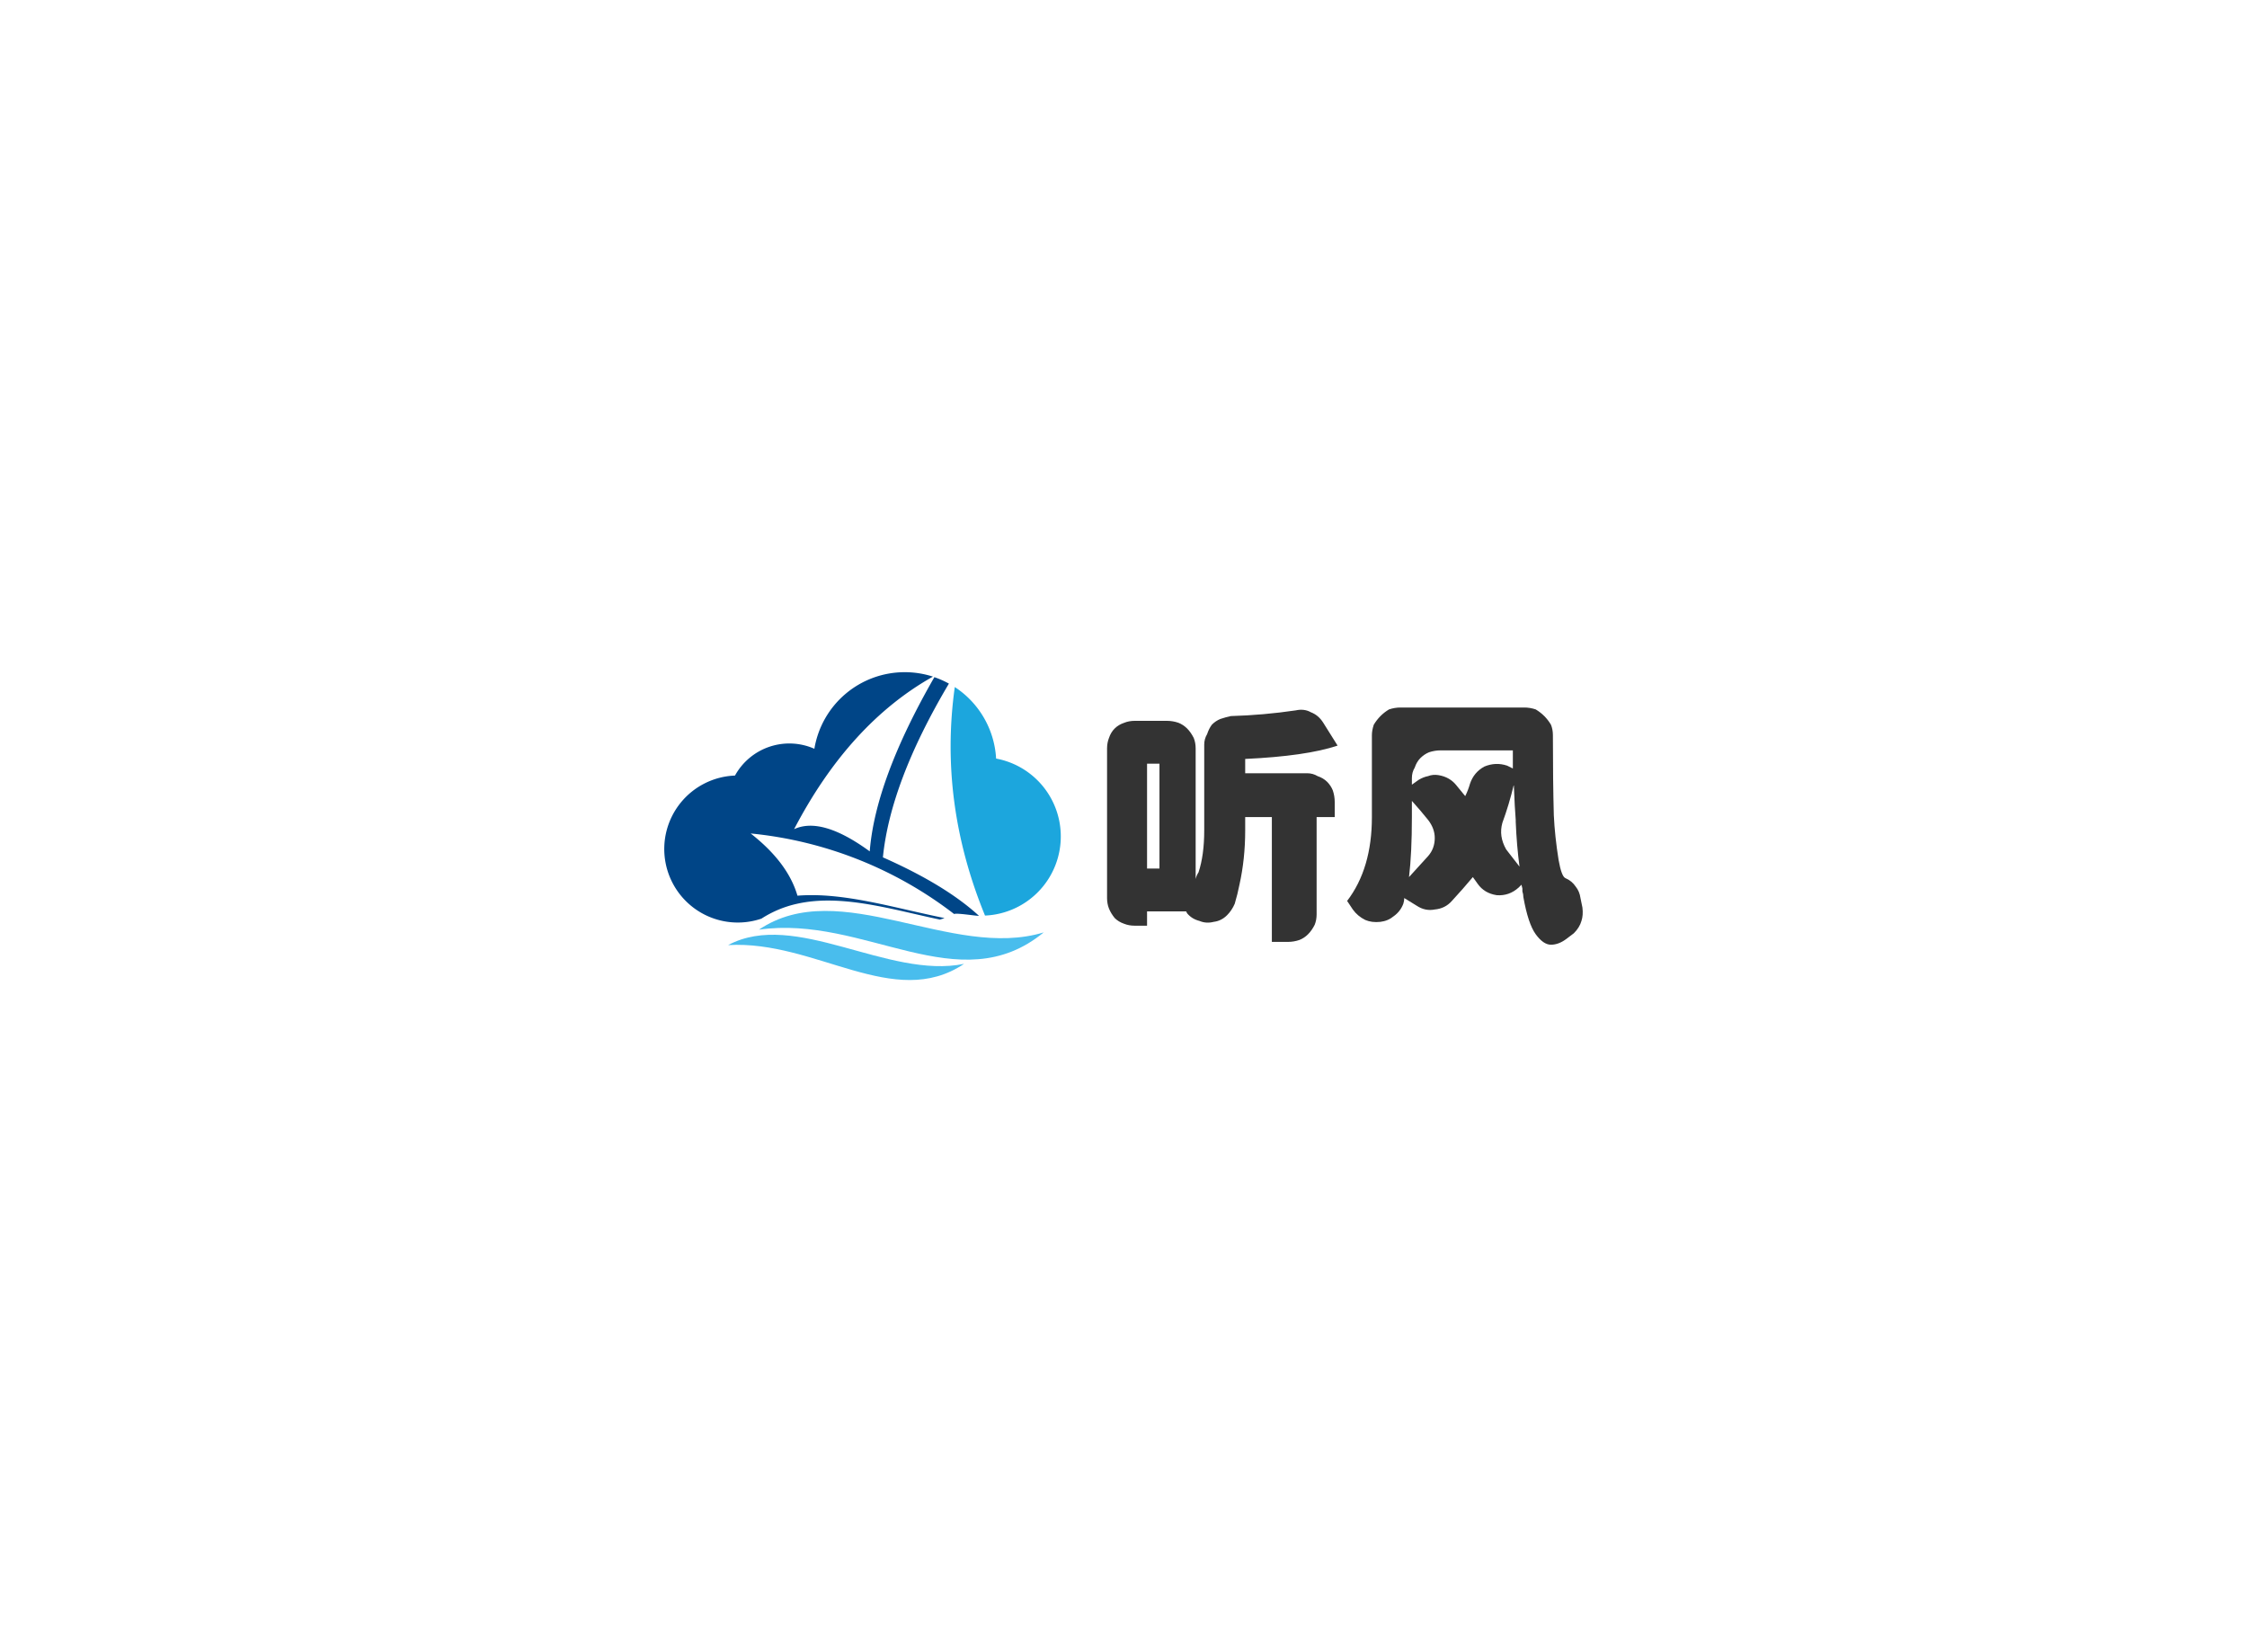 <svg data-v-6805eed4="" version="1.0" xmlns="http://www.w3.org/2000/svg" xmlns:xlink="http://www.w3.org/1999/xlink" width="100%" height="100%" viewBox="0 0 340 250" preserveAspectRatio="xMidYMid meet" color-interpolation-filters="sRGB" style="margin: auto;"> <rect data-v-6805eed4="" x="0" y="0" width="100%" height="100%" fill="#ffffff" fill-opacity="0" class="background"></rect> <rect data-v-6805eed4="" x="0" y="0" width="100%" height="100%" fill="url(#watermark)" fill-opacity="1" class="watermarklayer"></rect> <g data-v-6805eed4="" fill="#333" class="icon-text-wrapper icon-svg-group iconsvg" transform="translate(100.512,101.71)"><g class="iconsvg-imagesvg" transform="translate(0,0)"><g><rect fill="#333" fill-opacity="0" stroke-width="2" x="0" y="0" width="60" height="46.581" class="image-rect"></rect> <svg x="0" y="0" width="60" height="46.581" filtersec="colorsb1110987169" class="image-svg-svg primary" style="overflow: visible;"><svg xmlns="http://www.w3.org/2000/svg" viewBox="-0.062 -0 128.806 99.999"><g fill-rule="evenodd"><path d="M30.69 83.64c26.31-17.79 62.59 10 92.51.88-27.5 22.62-58.2-5.8-92.51-.88z" fill="#49bded"></path><path d="M20.67 88.65C42.46 77 72.5 99.8 97.32 94.75 74.53 110 49.13 87 20.67 88.65z" fill="#49bded"></path><path d="M94.31 4.83a29.72 29.72 0 0 1 13.42 23.23 25.73 25.73 0 0 1-3.6 51Q89.07 42.31 94.31 4.83" fill="#1ca6dd"></path><path d="M78.06 0a29.71 29.71 0 0 1 9.15 1.44Q60 16.73 42.11 51c6-2.79 14.18-.38 24.57 7.21q1.83-23.26 21-56.59a29.32 29.32 0 0 1 4.72 2.09q-19 32-21.44 56.44 20.34 9 31.21 19c-1.29 0-7.26-1-8.07-.59A128.81 128.81 0 0 0 28 52.39c8.09 6.32 13.14 13.09 15.2 20.21 15-1.21 31.48 4 47.78 7.27-.5.18-1 .35-1.51.49q-2.58-.54-5.15-1.13c-7-1.58-14-3.3-21.1-4.29-6.68-.92-13.58-1.2-20.2.3a35.27 35.27 0 0 0-11.51 4.81 23.88 23.88 0 1 1-8.6-46.47 20.15 20.15 0 0 1 25.79-8.7A29.74 29.74 0 0 1 78.06 0" fill="#004587"></path></g></svg></svg> <!----></g></g> <g transform="translate(67,5.345)"><g data-gra="path-name" fill-rule="" class="tp-name iconsvg-namesvg"><g transform="scale(0.82)"><g><path d="M1.23-2.46L1.23-30.06Q1.23-31.11 1.58-31.99L1.58-31.99Q1.93-33.05 2.64-33.75L2.64-33.75Q3.34-34.45 4.39-34.8L4.39-34.8Q5.27-35.16 6.33-35.16L6.33-35.16 12.3-35.16Q13.36-35.16 14.41-34.8L14.41-34.8Q15.29-34.45 16-33.75L16-33.75Q16.7-33.05 17.23-31.99L17.23-31.99Q17.58-31.11 17.58-30.06L17.58-30.06 17.58-5.98Q17.75-6.68 18.11-7.21L18.11-7.21Q19.16-10.37 19.16-14.94L19.16-14.94 19.16-30.76Q19.16-31.82 19.69-32.7L19.69-32.7Q20.04-33.75 20.57-34.45L20.57-34.45Q21.27-35.16 22.15-35.51L22.15-35.51Q23.2-35.86 24.08-36.04L24.08-36.04Q30.06-36.21 36.04-37.09L36.04-37.09Q37.62-37.44 38.85-36.74L38.85-36.74Q40.25-36.21 41.13-34.8L41.13-34.8 43.77-30.59Q37.97-28.65 26.72-28.13L26.72-28.13 26.72-25.49 38.14-25.49Q39.2-25.49 40.08-24.96L40.08-24.96Q41.13-24.61 41.84-23.91L41.84-23.91Q42.54-23.2 42.89-22.32L42.89-22.32Q43.24-21.27 43.24-20.21L43.24-20.21 43.24-17.4 39.9-17.4 39.9 0.53Q39.9 1.58 39.55 2.46L39.55 2.46Q39.02 3.52 38.32 4.22L38.32 4.22Q37.62 4.92 36.74 5.27L36.74 5.27Q35.68 5.63 34.63 5.63L34.63 5.63 31.64 5.63 31.64-17.4 26.72-17.4 26.72-14.94Q26.72-9.67 25.66-4.92L25.66-4.92Q25.31-3.16 24.79-1.41L24.79-1.41Q24.26-0.18 23.38 0.7L23.38 0.7Q22.32 1.76 20.92 1.93L20.92 1.93Q19.51 2.29 18.28 1.76L18.28 1.76Q16.88 1.41 16 0.35L16 0.35 15.82 0 8.61 0 8.61 2.64 6.33 2.64Q5.27 2.64 4.39 2.29L4.39 2.29Q3.34 1.93 2.64 1.23L2.64 1.23Q1.93 0.35 1.58-0.53L1.58-0.53Q1.23-1.41 1.23-2.46L1.23-2.46ZM8.61-27.25L8.61-7.91 10.9-7.91 10.9-27.25 8.61-27.25ZM55.37-37.62L78.22-37.62Q79.28-37.62 80.33-37.27L80.33-37.27Q81.21-36.74 81.91-36.04L81.91-36.04Q82.62-35.33 83.14-34.45L83.14-34.45Q83.5-33.57 83.5-32.52L83.5-32.52Q83.5-23.91 83.67-17.75L83.67-17.75Q83.85-13.89 84.55-9.49L84.55-9.49Q85.08-6.5 85.78-6.15L85.78-6.15Q87.01-5.63 87.71-4.57L87.71-4.57Q88.42-3.69 88.59-2.46L88.59-2.46 88.95-0.7Q89.12 0.7 88.77 1.76L88.77 1.76Q88.42 2.99 87.36 4.04L87.36 4.04Q86.66 4.57 85.96 5.1L85.96 5.1Q84.55 6.15 83.14 6.15L83.14 6.15Q81.74 6.15 80.33 4.22L80.33 4.22Q78.93 2.29 78.05-2.64L78.05-2.64Q78.05-3.16 77.87-3.69L77.87-3.69 77.87-4.22 77.7-4.92 77.17-4.39Q75.41-2.81 73.13-2.99L73.13-2.99Q70.84-3.34 69.61-5.1L69.61-5.1 68.73-6.33Q66.97-4.22 64.86-1.93L64.86-1.93Q63.63-0.53 61.7-0.35L61.7-0.35Q59.94 0 58.36-1.05L58.36-1.05 56.07-2.46Q56.07-1.93 55.9-1.41L55.9-1.41Q55.37 0 54.14 0.88L54.14 0.88Q53.09 1.76 51.68 1.93L51.68 1.93Q50.1 2.11 48.87 1.58L48.87 1.58Q47.46 0.88 46.58-0.35L46.58-0.35 45.53-1.93Q50.1-7.91 50.1-17.4L50.1-17.4 50.1-32.52Q50.1-33.4 50.45-34.45L50.45-34.45Q50.98-35.33 51.68-36.04L51.68-36.04Q52.38-36.74 53.26-37.27L53.26-37.27Q54.32-37.62 55.37-37.62L55.37-37.62ZM57.48-20.39L57.48-17.4Q57.48-10.72 56.95-6.33L56.95-6.33Q58.89-8.44 60.47-10.2L60.47-10.2Q61.7-11.6 61.7-13.54L61.7-13.54Q61.7-15.29 60.47-16.88L60.47-16.88Q59.06-18.63 57.48-20.39L57.48-20.39ZM76.29-23.38L76.29-23.38Q75.41-19.69 74.18-16.35L74.18-16.35Q73.83-15.12 74-13.89L74-13.89Q74.18-12.66 74.88-11.43L74.88-11.43 77.34-8.26Q76.82-12.13 76.64-16.52L76.64-16.52Q76.64-16.7 76.64-16.88L76.64-16.88Q76.46-18.98 76.29-23.38ZM65.74-23.2L67.32-21.27Q67.85-22.32 68.2-23.55L68.2-23.55Q68.91-25.66 70.84-26.72L70.84-26.72Q72.95-27.6 75.06-26.89L75.06-26.89 76.11-26.37Q76.11-28.13 76.11-29.71L76.11-29.71 62.75-29.71Q61.7-29.71 60.64-29.36L60.64-29.36Q59.77-29 59.06-28.3L59.06-28.3Q58.36-27.6 58.01-26.54L58.01-26.54Q57.48-25.66 57.48-24.61L57.48-24.61 57.48-23.38 58.71-24.26Q59.59-24.79 60.47-24.96L60.47-24.96Q61.35-25.31 62.4-25.14L62.4-25.14Q64.51-24.79 65.74-23.2L65.74-23.2Z" transform="translate(-1.23, 37.62)"></path></g> <!----> <!----> <!----> <!----> <!----> <!----> <!----></g></g> <!----></g></g><defs v-gra="od"></defs></svg>